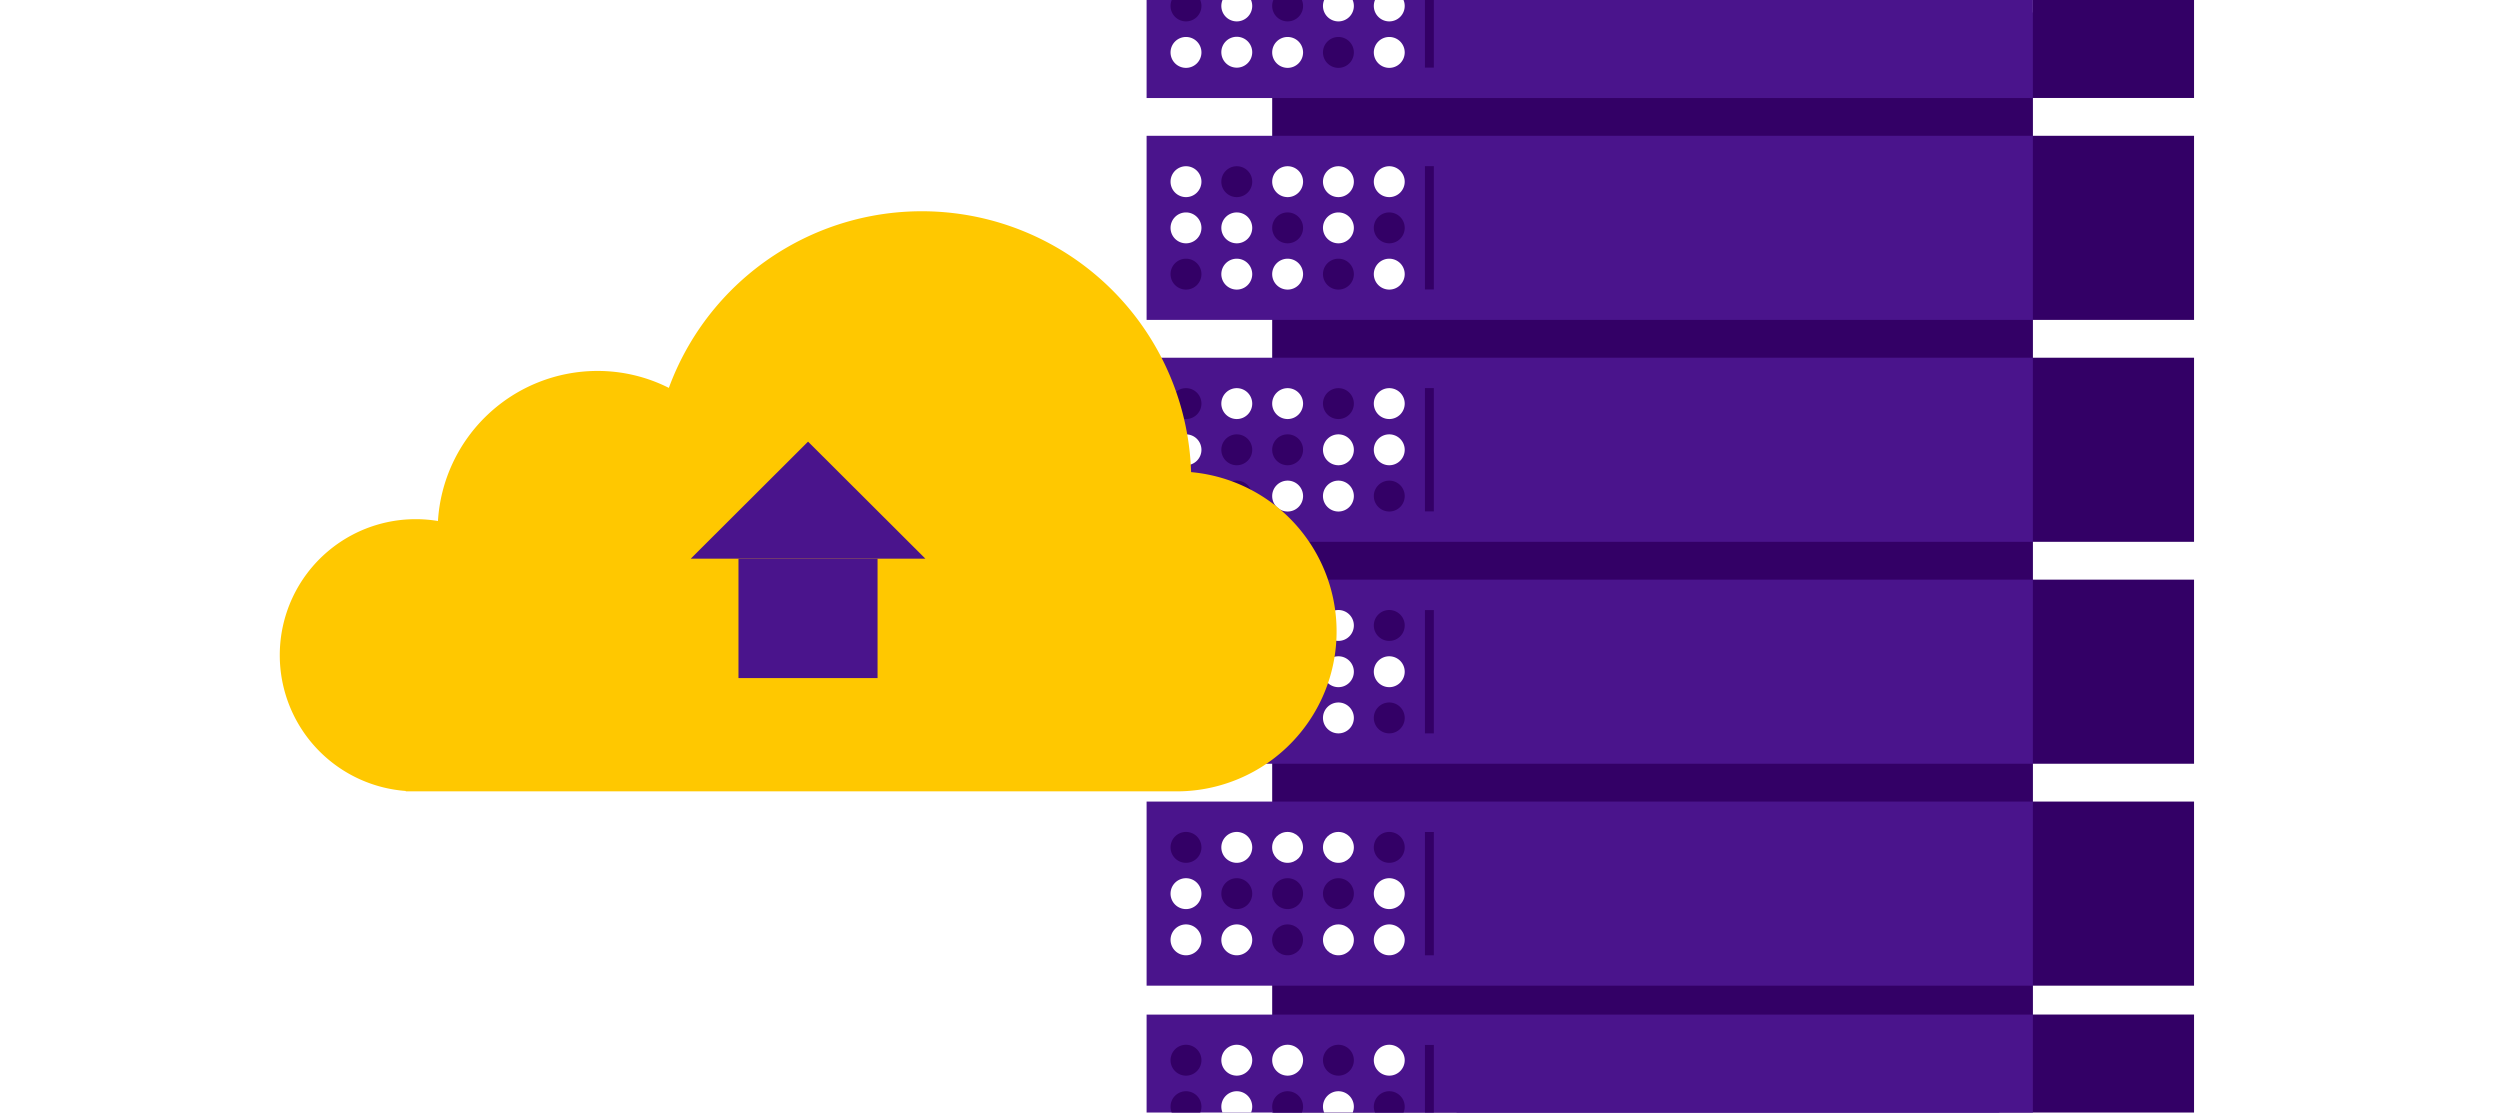 <svg id="Слой_1" data-name="Слой 1" xmlns="http://www.w3.org/2000/svg" viewBox="0 0 382 170"><defs><style>.cls-1{fill:#fff;}.cls-2{fill:#306;}.cls-3{fill:#4a148c;}.cls-4{fill:#ffc800;}</style></defs><rect class="cls-1" x="-27.56" y="-340.22" width="1706" height="1114"/><rect class="cls-2" x="194.39" y="1.9" width="116.24" height="174.23"/><rect class="cls-3" x="175.2" y="155.02" width="135.43" height="28.13" transform="translate(485.83 338.18) rotate(180)"/><rect class="cls-3" x="222.56" y="159.67" width="82.94" height="2.37" transform="translate(528.06 321.72) rotate(180)"/><rect class="cls-3" x="222.56" y="163.79" width="82.94" height="2.37" transform="translate(528.06 329.95) rotate(180)"/><rect class="cls-3" x="222.56" y="167.9" width="82.94" height="2.37" transform="translate(528.06 338.18) rotate(180)"/><path class="cls-1" d="M209.92,162a2.36,2.36,0,1,0,2.35-2.36A2.35,2.35,0,0,0,209.92,162Z"/><path class="cls-2" d="M202.15,162a2.36,2.36,0,1,0,2.36-2.36A2.36,2.36,0,0,0,202.15,162Z"/><path class="cls-1" d="M194.39,162a2.36,2.36,0,1,0,2.35-2.36A2.35,2.35,0,0,0,194.39,162Z"/><path class="cls-1" d="M186.62,162a2.36,2.36,0,1,0,2.36-2.36A2.36,2.36,0,0,0,186.62,162Z"/><path class="cls-2" d="M178.86,162a2.36,2.36,0,1,0,2.36-2.36A2.36,2.36,0,0,0,178.86,162Z"/><path class="cls-2" d="M209.92,169.09a2.36,2.36,0,1,0,2.35-2.35A2.36,2.36,0,0,0,209.92,169.09Z"/><path class="cls-1" d="M202.15,169.09a2.36,2.36,0,1,0,2.36-2.35A2.36,2.36,0,0,0,202.15,169.09Z"/><path class="cls-2" d="M194.39,169.09a2.36,2.36,0,1,0,2.35-2.35A2.36,2.36,0,0,0,194.39,169.09Z"/><path class="cls-1" d="M186.62,169.09a2.36,2.36,0,1,0,2.36-2.35A2.36,2.36,0,0,0,186.62,169.09Z"/><path class="cls-2" d="M178.86,169.09a2.36,2.36,0,1,0,2.36-2.35A2.36,2.36,0,0,0,178.86,169.09Z"/><rect class="cls-2" x="217.74" y="159.67" width="1.36" height="18.84" transform="translate(436.83 338.18) rotate(180)"/><rect class="cls-2" x="310.63" y="155.02" width="24.62" height="28.13"/><rect class="cls-3" x="175.2" y="122.48" width="135.43" height="28.13" transform="translate(485.83 273.09) rotate(180)"/><rect class="cls-3" x="222.56" y="127.12" width="82.94" height="2.37" transform="translate(528.06 256.62) rotate(180)"/><rect class="cls-3" x="222.56" y="131.24" width="82.94" height="2.37" transform="translate(528.06 264.85) rotate(180)"/><rect class="cls-3" x="222.56" y="135.36" width="82.94" height="2.37" transform="translate(528.06 273.09) rotate(180)"/><rect class="cls-3" x="222.56" y="139.47" width="82.94" height="2.37" transform="translate(528.06 281.32) rotate(180)"/><rect class="cls-3" x="222.56" y="143.59" width="82.94" height="2.37" transform="translate(528.06 289.55) rotate(180)"/><path class="cls-2" d="M209.92,129.48a2.36,2.36,0,1,0,2.35-2.36A2.35,2.35,0,0,0,209.92,129.48Z"/><circle class="cls-1" cx="204.51" cy="129.48" r="2.36"/><circle class="cls-1" cx="196.74" cy="129.48" r="2.36"/><path class="cls-1" d="M186.62,129.48a2.36,2.36,0,1,0,2.36-2.36A2.36,2.36,0,0,0,186.62,129.48Z"/><path class="cls-2" d="M178.86,129.48a2.36,2.36,0,1,0,2.36-2.36A2.36,2.36,0,0,0,178.86,129.48Z"/><path class="cls-1" d="M209.92,136.54a2.36,2.36,0,1,0,2.35-2.35A2.36,2.36,0,0,0,209.92,136.54Z"/><path class="cls-2" d="M202.15,136.54a2.36,2.36,0,1,0,2.36-2.35A2.36,2.36,0,0,0,202.15,136.54Z"/><path class="cls-2" d="M194.39,136.54a2.36,2.36,0,1,0,2.35-2.35A2.36,2.36,0,0,0,194.39,136.54Z"/><path class="cls-2" d="M186.62,136.54a2.36,2.36,0,1,0,2.36-2.35A2.36,2.36,0,0,0,186.62,136.54Z"/><path class="cls-1" d="M178.86,136.54a2.36,2.36,0,1,0,2.36-2.35A2.36,2.36,0,0,0,178.86,136.54Z"/><path class="cls-1" d="M209.92,143.61a2.36,2.36,0,1,0,2.35-2.36A2.35,2.35,0,0,0,209.92,143.61Z"/><circle class="cls-1" cx="204.51" cy="143.61" r="2.36"/><circle class="cls-2" cx="196.74" cy="143.61" r="2.36"/><path class="cls-1" d="M186.62,143.61a2.36,2.36,0,1,0,2.36-2.36A2.36,2.36,0,0,0,186.62,143.61Z"/><path class="cls-1" d="M178.86,143.61a2.36,2.36,0,1,0,2.36-2.36A2.36,2.36,0,0,0,178.86,143.61Z"/><rect class="cls-2" x="217.74" y="127.12" width="1.36" height="18.84" transform="translate(436.83 273.09) rotate(180)"/><rect class="cls-2" x="310.63" y="122.48" width="24.62" height="28.13"/><rect class="cls-3" x="175.2" y="88.57" width="135.43" height="28.13" transform="translate(485.83 205.27) rotate(180)"/><rect class="cls-3" x="222.56" y="93.21" width="82.94" height="2.37" transform="translate(528.06 188.8) rotate(180)"/><rect class="cls-3" x="222.56" y="97.33" width="82.94" height="2.37" transform="translate(528.06 197.04) rotate(180)"/><rect class="cls-3" x="222.56" y="101.45" width="82.94" height="2.37" transform="translate(528.06 205.27) rotate(180)"/><rect class="cls-3" x="222.56" y="105.56" width="82.94" height="2.37" transform="translate(528.06 213.5) rotate(180)"/><rect class="cls-3" x="222.56" y="109.68" width="82.94" height="2.37" transform="translate(528.06 221.73) rotate(180)"/><path class="cls-2" d="M209.92,95.57a2.36,2.36,0,1,0,2.35-2.36A2.35,2.35,0,0,0,209.92,95.57Z"/><path class="cls-1" d="M202.15,95.57a2.36,2.36,0,1,0,2.36-2.36A2.36,2.36,0,0,0,202.15,95.57Z"/><path class="cls-1" d="M194.39,95.57a2.36,2.36,0,1,0,2.35-2.36A2.35,2.35,0,0,0,194.39,95.57Z"/><path class="cls-1" d="M186.62,95.57A2.36,2.36,0,1,0,189,93.21,2.36,2.36,0,0,0,186.62,95.57Z"/><path class="cls-2" d="M178.86,95.57a2.36,2.36,0,1,0,2.36-2.36A2.36,2.36,0,0,0,178.86,95.57Z"/><path class="cls-1" d="M209.92,102.63a2.36,2.36,0,1,0,2.35-2.35A2.35,2.35,0,0,0,209.92,102.63Z"/><path class="cls-1" d="M202.15,102.63a2.36,2.36,0,1,0,2.36-2.35A2.36,2.36,0,0,0,202.15,102.63Z"/><path class="cls-2" d="M194.39,102.63a2.36,2.36,0,1,0,2.35-2.35A2.35,2.35,0,0,0,194.39,102.63Z"/><path class="cls-2" d="M186.62,102.63a2.36,2.36,0,1,0,2.36-2.35A2.36,2.36,0,0,0,186.62,102.63Z"/><path class="cls-1" d="M178.86,102.63a2.36,2.36,0,1,0,2.36-2.35A2.36,2.36,0,0,0,178.86,102.63Z"/><path class="cls-2" d="M209.92,109.7a2.36,2.36,0,1,0,2.35-2.36A2.35,2.35,0,0,0,209.92,109.7Z"/><path class="cls-1" d="M202.15,109.7a2.36,2.36,0,1,0,2.36-2.36A2.36,2.36,0,0,0,202.15,109.7Z"/><path class="cls-1" d="M194.39,109.7a2.36,2.36,0,1,0,2.35-2.36A2.35,2.35,0,0,0,194.39,109.7Z"/><path class="cls-1" d="M186.62,109.7a2.36,2.36,0,1,0,2.36-2.36A2.36,2.36,0,0,0,186.62,109.7Z"/><path class="cls-2" d="M178.86,109.7a2.36,2.36,0,1,0,2.36-2.36A2.36,2.36,0,0,0,178.86,109.7Z"/><rect class="cls-2" x="217.74" y="93.21" width="1.36" height="18.84" transform="translate(436.83 205.27) rotate(180)"/><rect class="cls-2" x="310.63" y="88.57" width="24.62" height="28.13"/><rect class="cls-3" x="175.2" y="54.66" width="135.43" height="28.13" transform="translate(485.83 137.45) rotate(180)"/><rect class="cls-3" x="222.56" y="59.31" width="82.94" height="2.37" transform="translate(528.06 120.99) rotate(180)"/><rect class="cls-3" x="222.56" y="63.42" width="82.94" height="2.37" transform="translate(528.06 129.22) rotate(180)"/><rect class="cls-3" x="222.56" y="67.54" width="82.94" height="2.37" transform="translate(528.06 137.45) rotate(180)"/><rect class="cls-3" x="222.56" y="71.65" width="82.94" height="2.37" transform="translate(528.06 145.68) rotate(180)"/><rect class="cls-3" x="222.56" y="75.77" width="82.94" height="2.37" transform="translate(528.06 153.92) rotate(180)"/><path class="cls-1" d="M209.92,61.66a2.36,2.36,0,1,0,2.35-2.35A2.36,2.36,0,0,0,209.92,61.66Z"/><path class="cls-2" d="M202.15,61.66a2.36,2.36,0,1,0,2.36-2.35A2.36,2.36,0,0,0,202.15,61.66Z"/><path class="cls-1" d="M194.39,61.66a2.36,2.36,0,1,0,2.35-2.35A2.36,2.36,0,0,0,194.39,61.66Z"/><path class="cls-1" d="M186.62,61.66A2.36,2.36,0,1,0,189,59.31,2.36,2.36,0,0,0,186.62,61.66Z"/><path class="cls-2" d="M178.86,61.66a2.36,2.36,0,1,0,2.36-2.35A2.36,2.36,0,0,0,178.86,61.66Z"/><path class="cls-1" d="M209.92,68.73a2.36,2.36,0,1,0,2.35-2.36A2.35,2.35,0,0,0,209.92,68.73Z"/><path class="cls-1" d="M202.15,68.73a2.36,2.36,0,1,0,2.36-2.36A2.36,2.36,0,0,0,202.15,68.73Z"/><path class="cls-2" d="M194.39,68.73a2.36,2.36,0,1,0,2.35-2.36A2.35,2.35,0,0,0,194.39,68.73Z"/><path class="cls-2" d="M186.62,68.73A2.36,2.36,0,1,0,189,66.37,2.36,2.36,0,0,0,186.62,68.73Z"/><path class="cls-1" d="M178.86,68.73a2.36,2.36,0,1,0,2.36-2.36A2.36,2.36,0,0,0,178.86,68.73Z"/><path class="cls-2" d="M209.92,75.79a2.36,2.36,0,1,0,2.35-2.35A2.36,2.36,0,0,0,209.92,75.79Z"/><path class="cls-1" d="M202.15,75.79a2.36,2.36,0,1,0,2.36-2.35A2.36,2.36,0,0,0,202.15,75.79Z"/><path class="cls-1" d="M194.39,75.79a2.36,2.36,0,1,0,2.35-2.35A2.36,2.36,0,0,0,194.39,75.79Z"/><path class="cls-2" d="M186.62,75.79A2.36,2.36,0,1,0,189,73.44,2.36,2.36,0,0,0,186.62,75.79Z"/><path class="cls-1" d="M178.86,75.79a2.36,2.36,0,1,0,2.36-2.35A2.36,2.36,0,0,0,178.86,75.79Z"/><rect class="cls-2" x="217.74" y="59.31" width="1.36" height="18.84" transform="translate(436.83 137.45) rotate(180)"/><rect class="cls-2" x="310.63" y="54.66" width="24.62" height="28.13"/><rect class="cls-3" x="175.2" y="20.75" width="135.43" height="28.13" transform="translate(485.83 69.63) rotate(180)"/><rect class="cls-3" x="222.56" y="25.4" width="82.94" height="2.37" transform="translate(528.06 53.17) rotate(180)"/><rect class="cls-3" x="222.56" y="29.51" width="82.94" height="2.37" transform="translate(528.06 61.4) rotate(180)"/><rect class="cls-3" x="222.56" y="33.63" width="82.94" height="2.37" transform="translate(528.06 69.63) rotate(180)"/><rect class="cls-3" x="222.56" y="37.75" width="82.94" height="2.37" transform="translate(528.06 77.87) rotate(180)"/><rect class="cls-3" x="222.56" y="41.86" width="82.94" height="2.37" transform="translate(528.06 86.1) rotate(180)"/><path class="cls-1" d="M209.92,27.75a2.36,2.36,0,1,0,2.35-2.35A2.36,2.36,0,0,0,209.92,27.75Z"/><path class="cls-1" d="M202.15,27.75a2.36,2.36,0,1,0,2.36-2.35A2.36,2.36,0,0,0,202.15,27.75Z"/><path class="cls-1" d="M194.39,27.75a2.36,2.36,0,1,0,2.35-2.35A2.36,2.36,0,0,0,194.39,27.75Z"/><path class="cls-2" d="M186.62,27.75A2.36,2.36,0,1,0,189,25.4,2.36,2.36,0,0,0,186.62,27.75Z"/><path class="cls-1" d="M178.86,27.75a2.36,2.36,0,1,0,2.36-2.35A2.36,2.36,0,0,0,178.86,27.75Z"/><path class="cls-2" d="M209.92,34.82a2.36,2.36,0,1,0,2.35-2.36A2.35,2.35,0,0,0,209.92,34.82Z"/><path class="cls-1" d="M202.15,34.82a2.36,2.36,0,1,0,2.36-2.36A2.36,2.36,0,0,0,202.15,34.82Z"/><path class="cls-2" d="M194.39,34.82a2.36,2.36,0,1,0,2.35-2.36A2.35,2.35,0,0,0,194.39,34.82Z"/><path class="cls-1" d="M186.62,34.82A2.36,2.36,0,1,0,189,32.46,2.36,2.36,0,0,0,186.62,34.82Z"/><path class="cls-1" d="M178.86,34.82a2.36,2.36,0,1,0,2.36-2.36A2.36,2.36,0,0,0,178.86,34.82Z"/><path class="cls-1" d="M209.92,41.88a2.36,2.36,0,1,0,2.35-2.35A2.36,2.36,0,0,0,209.92,41.88Z"/><path class="cls-2" d="M202.15,41.88a2.36,2.36,0,1,0,2.36-2.35A2.36,2.36,0,0,0,202.15,41.88Z"/><path class="cls-1" d="M194.39,41.88a2.36,2.36,0,1,0,2.35-2.35A2.36,2.36,0,0,0,194.39,41.88Z"/><path class="cls-1" d="M186.62,41.88A2.36,2.36,0,1,0,189,39.53,2.36,2.36,0,0,0,186.62,41.88Z"/><path class="cls-2" d="M178.86,41.88a2.36,2.36,0,1,0,2.36-2.35A2.36,2.36,0,0,0,178.86,41.88Z"/><rect class="cls-2" x="217.74" y="25.4" width="1.36" height="18.84" transform="translate(436.83 69.63) rotate(180)"/><rect class="cls-2" x="310.63" y="20.75" width="24.62" height="28.13"/><rect class="cls-3" x="175.2" y="-13.16" width="135.43" height="28.13" transform="translate(485.83 1.82) rotate(180)"/><rect class="cls-3" x="222.56" y="-0.28" width="82.94" height="2.37" transform="translate(528.06 1.82) rotate(180)"/><rect class="cls-3" x="222.56" y="3.84" width="82.94" height="2.37" transform="translate(528.06 10.05) rotate(180)"/><rect class="cls-3" x="222.56" y="7.95" width="82.94" height="2.37" transform="translate(528.06 18.28) rotate(180)"/><path class="cls-1" d="M209.92.91a2.36,2.36,0,1,0,2.35-2.36A2.35,2.35,0,0,0,209.92.91Z"/><path class="cls-1" d="M202.15.91a2.36,2.36,0,1,0,2.36-2.36A2.36,2.36,0,0,0,202.15.91Z"/><path class="cls-2" d="M194.39.91a2.36,2.36,0,1,0,2.35-2.36A2.35,2.35,0,0,0,194.39.91Z"/><path class="cls-1" d="M186.62.91A2.36,2.36,0,1,0,189-1.45,2.36,2.36,0,0,0,186.62.91Z"/><path class="cls-2" d="M178.86.91a2.36,2.36,0,1,0,2.36-2.36A2.36,2.36,0,0,0,178.86.91Z"/><path class="cls-1" d="M209.92,8a2.36,2.36,0,1,0,2.35-2.35A2.36,2.36,0,0,0,209.92,8Z"/><path class="cls-2" d="M202.15,8a2.36,2.36,0,1,0,2.36-2.35A2.36,2.36,0,0,0,202.15,8Z"/><path class="cls-1" d="M194.39,8a2.36,2.36,0,1,0,2.35-2.35A2.36,2.36,0,0,0,194.39,8Z"/><path class="cls-1" d="M186.62,8A2.36,2.36,0,1,0,189,5.62,2.36,2.36,0,0,0,186.62,8Z"/><path class="cls-1" d="M178.86,8a2.36,2.36,0,1,0,2.36-2.35A2.36,2.36,0,0,0,178.86,8Z"/><rect class="cls-2" x="217.74" y="-8.51" width="1.36" height="18.84" transform="translate(436.83 1.82) rotate(180)"/><rect class="cls-2" x="310.63" y="-13.16" width="24.62" height="28.13"/><path class="cls-4" d="M42.75,100.12A20.8,20.8,0,0,0,62,120.86v.06H179.75A24.44,24.44,0,0,0,182,72.14a41.17,41.17,0,0,0-79.8-12.87,24.15,24.15,0,0,0-10.93-2.59A24.43,24.43,0,0,0,66.92,79.61a20.77,20.77,0,0,0-24.17,20.51Z"/><rect class="cls-3" x="112.84" y="85.36" width="21.25" height="18.25"/><polygon class="cls-3" points="105.55 85.36 141.39 85.36 123.47 67.48 105.55 85.36"/></svg>